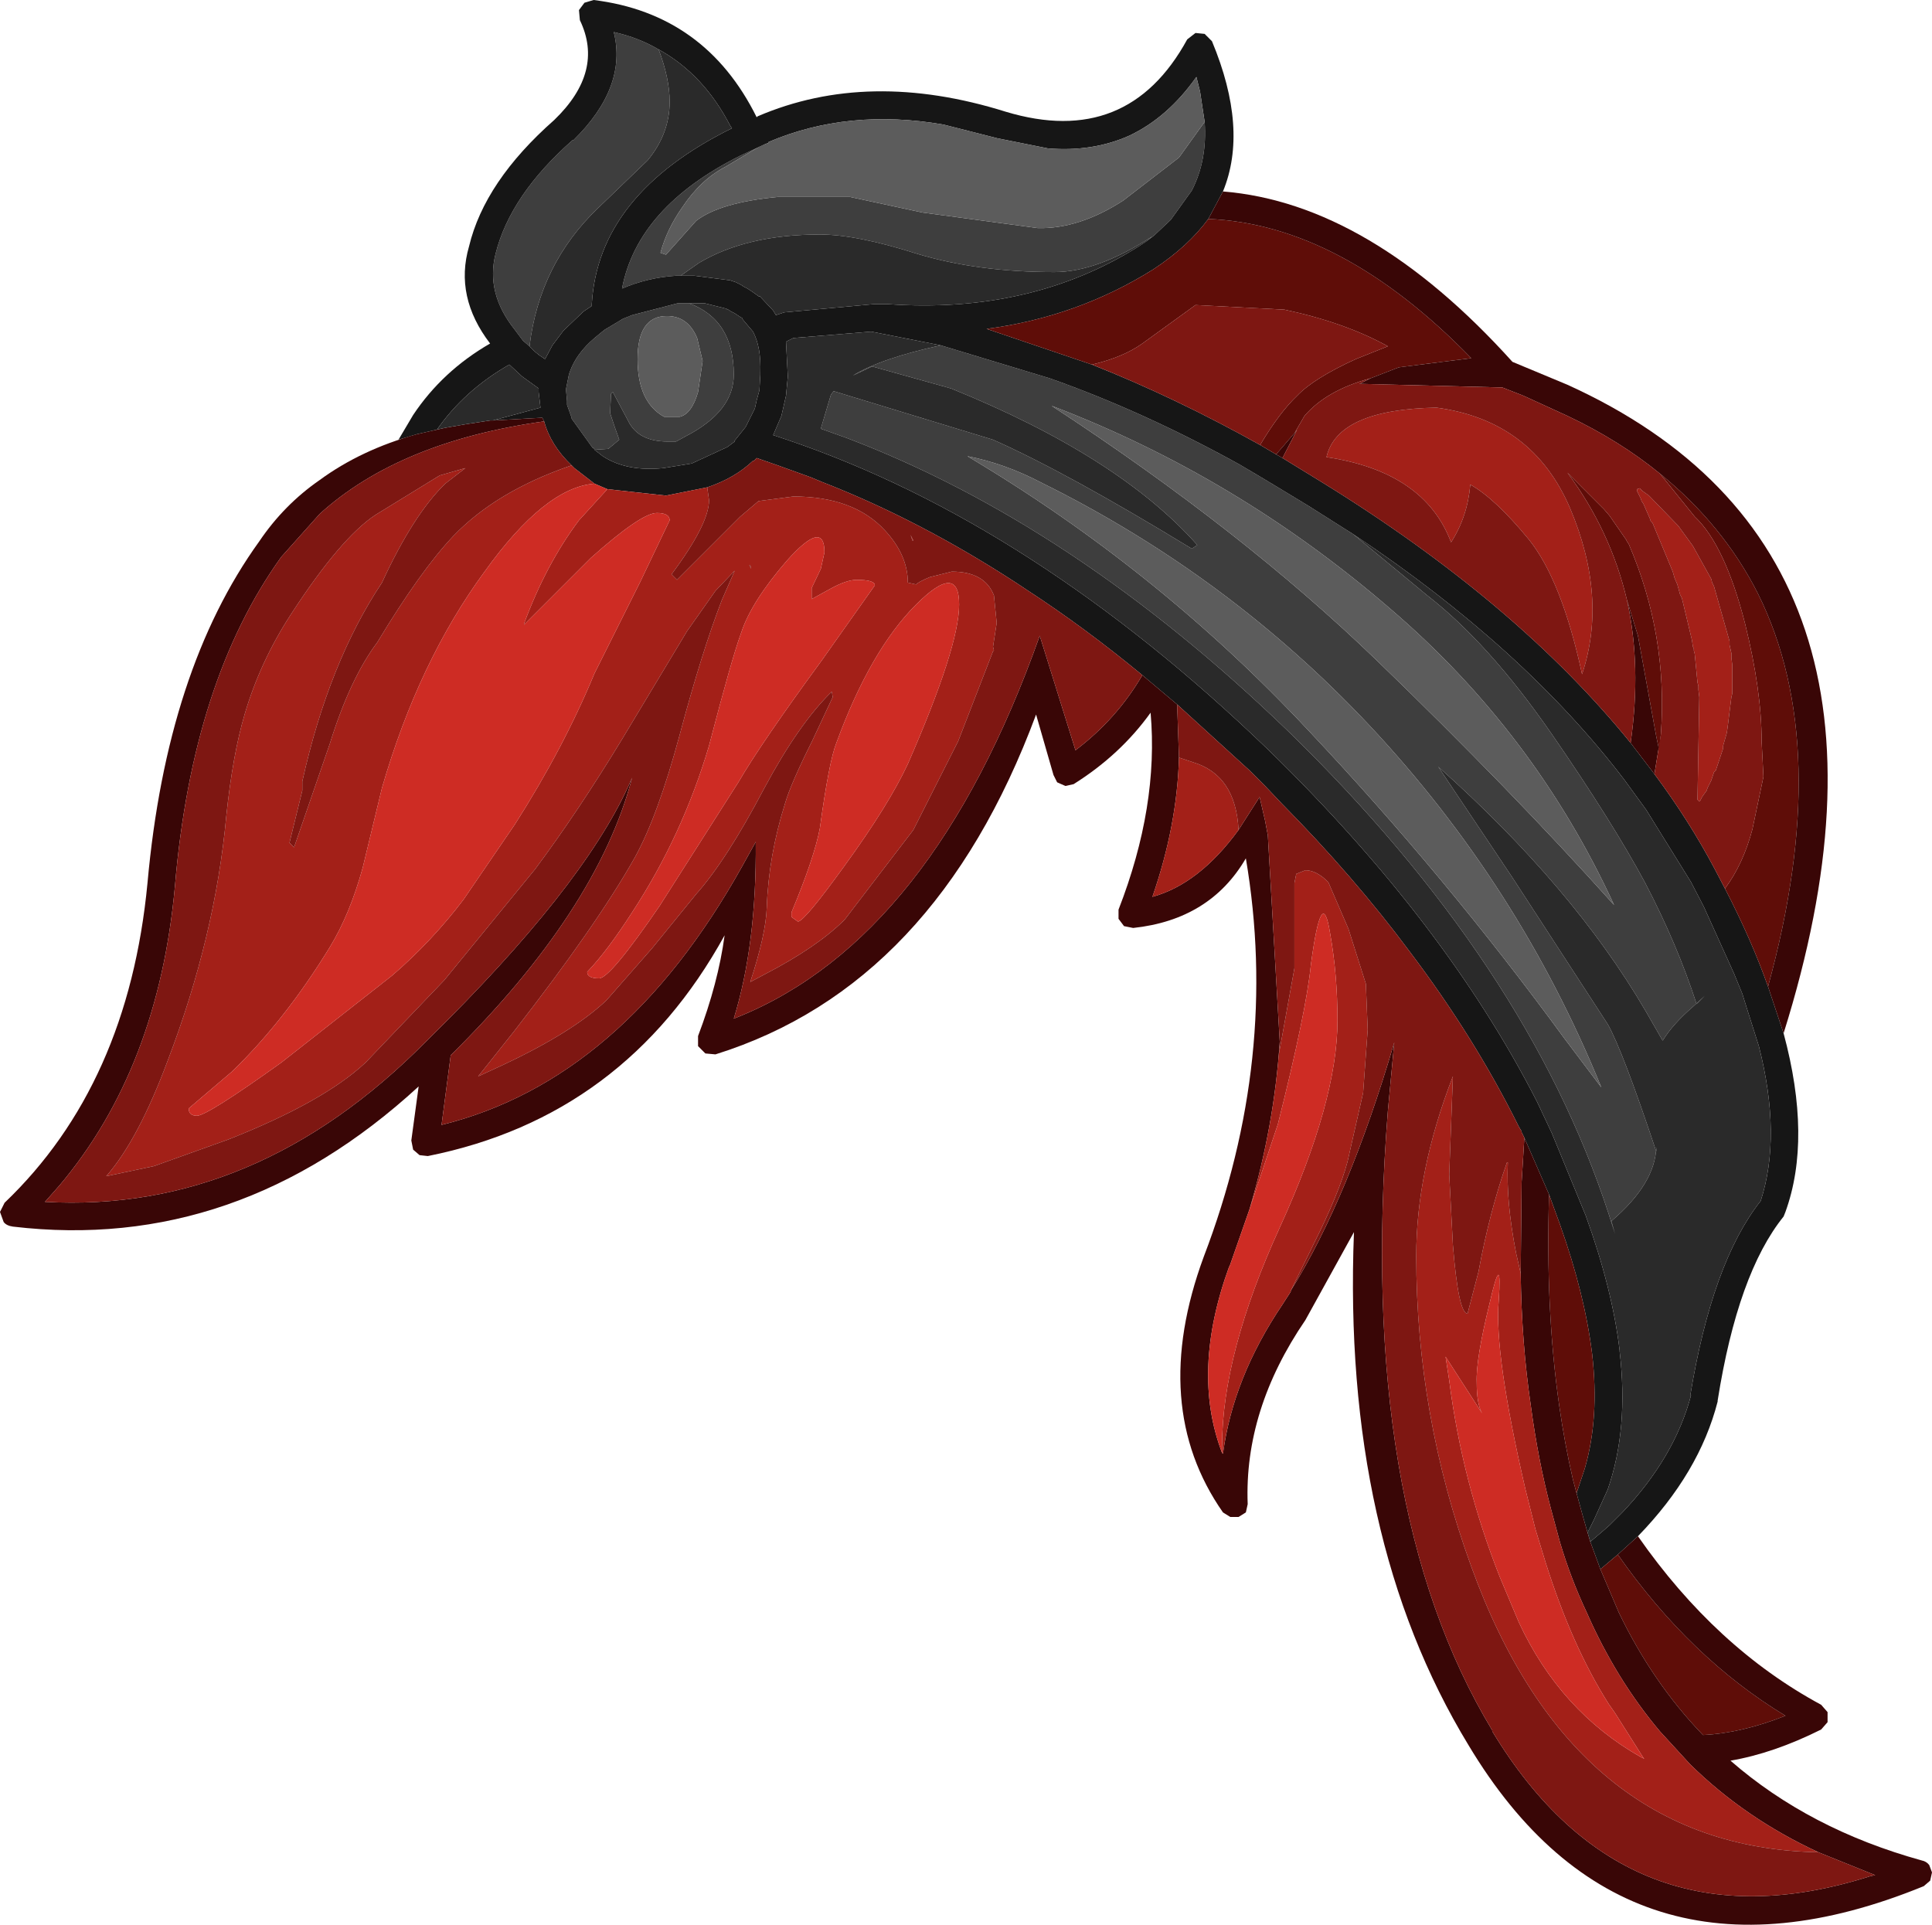 <?xml version="1.0" encoding="UTF-8" standalone="no"?>
<svg xmlns:ffdec="https://www.free-decompiler.com/flash" xmlns:xlink="http://www.w3.org/1999/xlink" ffdec:objectType="shape" height="105.05px" width="105.45px" xmlns="http://www.w3.org/2000/svg">
  <g transform="matrix(1.0, 0.0, 0.0, 1.0, 34.85, 29.75)">
    <path d="M16.5 -10.9 L22.45 -9.1 Q27.55 -7.3 32.8 -4.4 L33.9 -3.75 34.65 -3.3 36.55 -2.15 39.0 -0.6 43.05 2.75 Q46.4 5.35 49.8 10.25 53.15 15.1 54.95 18.45 56.7 21.8 57.75 25.05 L58.2 24.6 57.55 25.2 Q56.45 26.15 55.9 27.05 L54.95 25.4 Q51.0 18.65 43.65 12.1 L47.7 18.15 52.9 26.15 Q53.7 27.55 55.55 33.1 L55.55 32.85 Q55.5 34.85 53.1 36.9 L53.3 37.6 52.95 36.5 Q48.5 22.85 35.45 10.15 23.75 -1.15 11.35 -5.85 L9.95 -6.35 10.5 -8.2 10.65 -8.4 19.35 -5.75 Q23.4 -3.95 30.2 0.2 L30.5 0.0 Q26.2 -4.85 17.05 -8.55 L12.75 -9.75 11.7 -9.25 Q13.25 -10.2 16.5 -10.9 M6.95 -21.9 L6.6 -21.75 4.75 -20.65 Q3.4 -19.95 2.4 -18.45 1.55 -17.25 1.2 -15.95 L1.5 -15.85 3.15 -17.7 Q4.45 -18.7 7.6 -19.0 L11.55 -19.0 15.5 -18.15 21.8 -17.3 Q24.05 -17.25 26.45 -18.8 L29.5 -21.15 30.9 -23.1 Q31.05 -21.0 30.2 -19.35 L29.05 -17.75 28.2 -16.95 28.15 -16.9 27.75 -16.6 28.05 -16.85 Q25.05 -14.9 22.7 -14.9 18.5 -14.9 15.2 -15.9 11.9 -16.95 9.9 -16.95 5.9 -16.95 3.3 -15.4 L2.3 -14.7 3.05 -14.7 2.05 -14.7 Q0.5 -14.6 -0.9 -14.0 -0.05 -18.45 5.55 -21.25 L6.95 -21.9 M1.1 -27.05 Q1.7 -25.45 1.7 -24.2 1.7 -22.45 0.5 -21.0 L-2.2 -18.4 Q-5.4 -15.35 -5.95 -10.85 L-6.3 -11.15 -6.75 -11.75 Q-8.35 -13.75 -7.8 -15.9 -7.0 -19.1 -3.6 -22.1 L-3.55 -22.1 Q-0.6 -25.0 -1.35 -28.0 0.0 -27.7 1.1 -27.05 M-2.4 -5.2 L-2.45 -5.3 -2.5 -5.3 -3.65 -6.9 -3.65 -6.95 -3.9 -7.65 -3.9 -7.85 -3.95 -8.4 -3.95 -8.55 -3.8 -9.3 -3.75 -9.45 Q-3.4 -10.45 -2.4 -11.3 L-2.1 -11.55 -1.85 -11.75 -0.85 -12.35 -0.35 -12.55 2.15 -13.2 2.4 -13.2 3.6 -13.2 2.75 -13.2 Q5.2 -12.3 5.2 -9.3 5.2 -7.3 2.6 -5.95 L2.05 -5.65 1.6 -5.65 Q0.0 -5.65 -0.55 -6.75 L-1.4 -8.35 -1.5 -8.25 -1.55 -7.2 -1.3 -6.45 -1.05 -5.75 -1.65 -5.25 -2.4 -5.2 M1.55 -12.5 Q-0.05 -12.5 -0.05 -10.15 -0.05 -7.8 1.4 -7.0 L2.25 -7.0 Q2.9 -7.15 3.25 -8.35 L3.5 -10.05 3.2 -11.3 Q2.7 -12.5 1.55 -12.5 M17.95 -4.85 Q28.3 1.3 36.5 10.05 44.05 18.05 50.55 26.95 L52.55 29.6 Q48.05 18.55 39.9 9.85 32.2 1.65 22.0 -3.4 20.0 -4.45 17.95 -4.85 M53.25 19.65 Q48.9 10.2 41.0 3.45 32.65 -3.75 22.55 -7.6 32.95 -0.8 40.3 6.3 47.6 13.35 53.25 19.65" fill="#3e3e3e" fill-rule="evenodd" stroke="none"/>
    <path d="M-12.1 -6.05 L-13.1 -5.75 -12.3 -7.1 Q-10.7 -9.5 -8.1 -11.0 -10.05 -13.55 -9.25 -16.3 -8.4 -19.85 -4.6 -23.2 -1.85 -25.85 -3.2 -28.65 L-3.25 -29.2 -2.95 -29.6 -2.45 -29.75 Q3.65 -29.0 6.45 -23.35 L6.5 -23.4 Q12.55 -26.0 20.05 -23.65 26.7 -21.65 29.95 -27.6 L30.4 -27.95 30.9 -27.9 31.3 -27.5 Q33.3 -22.7 31.9 -19.3 L31.1 -17.8 Q30.0 -16.3 28.1 -15.05 23.95 -12.45 19.0 -11.8 L24.75 -9.85 Q29.3 -8.05 33.95 -5.45 L34.8 -4.95 35.15 -4.75 37.35 -3.4 Q47.95 3.15 54.15 10.8 L55.45 12.5 Q57.35 15.05 58.75 17.7 L59.3 18.75 Q60.75 21.55 61.65 24.1 L62.5 26.65 Q64.05 32.4 62.6 36.4 L62.5 36.65 Q60.0 39.75 58.9 46.7 L58.9 46.75 Q57.9 50.65 54.55 54.1 L53.45 55.1 52.5 55.9 51.95 54.4 52.6 53.85 53.0 53.5 53.7 52.8 Q56.55 49.8 57.45 46.4 L57.4 46.45 Q58.6 39.15 61.25 35.8 62.4 32.25 61.15 27.35 L60.5 25.3 60.25 24.5 59.8 23.4 58.15 19.75 57.45 18.4 55.0 14.45 53.8 12.8 Q48.3 5.6 39.0 -0.6 L36.55 -2.15 34.65 -3.3 33.9 -3.75 32.8 -4.4 Q27.55 -7.3 22.45 -9.1 L16.5 -10.9 12.7 -11.65 8.45 -11.3 8.05 -11.1 8.15 -9.2 8.05 -8.15 7.8 -7.05 7.65 -6.7 7.35 -6.0 8.1 -5.75 Q21.55 -1.2 34.4 11.2 44.05 20.6 49.05 30.4 L49.85 32.1 51.7 36.6 Q53.15 40.6 53.55 43.95 L53.55 44.0 Q54.05 48.25 52.9 51.55 L52.15 53.2 51.8 53.9 51.5 52.85 51.2 51.75 51.65 50.4 Q52.45 47.65 52.05 44.15 51.65 40.9 50.3 37.1 L49.7 35.45 48.35 32.35 48.2 32.05 48.2 32.0 48.05 31.75 Q45.65 26.9 42.1 22.2 39.05 18.1 35.1 14.1 L34.2 13.15 33.7 12.65 33.35 12.3 29.4 8.7 27.5 7.1 Q24.35 4.5 21.2 2.45 L20.9 2.25 20.75 2.15 Q15.4 -1.35 10.0 -3.45 L9.4 -3.7 7.6 -4.35 6.45 -4.75 6.3 -4.6 6.25 -4.6 Q5.25 -3.65 3.75 -3.15 L1.5 -2.7 -1.7 -3.05 -2.4 -3.35 -3.5 -4.2 -3.65 -4.35 Q-4.8 -5.45 -5.15 -6.75 L-5.25 -6.95 -7.95 -6.8 -5.35 -7.5 -5.45 -8.35 -5.45 -8.4 -5.45 -8.55 -6.35 -9.2 -7.05 -9.85 Q-9.5 -8.45 -11.0 -6.3 L-12.1 -6.05 M30.9 -23.1 L30.65 -24.75 30.45 -25.55 Q28.9 -23.35 26.8 -22.35 24.8 -21.45 22.35 -21.65 L19.6 -22.2 16.65 -22.95 Q11.45 -23.85 7.1 -22.0 L7.1 -21.95 6.95 -21.9 5.55 -21.25 Q-0.05 -18.45 -0.9 -14.0 0.5 -14.6 2.05 -14.7 L3.05 -14.7 5.0 -14.45 5.3 -14.35 5.4 -14.3 5.6 -14.2 5.75 -14.1 5.95 -14.0 6.25 -13.8 6.6 -13.55 6.6 -13.6 7.35 -12.8 7.5 -12.55 7.95 -12.7 12.85 -13.15 13.6 -13.15 Q21.4 -12.6 27.3 -16.3 L27.75 -16.6 28.15 -16.9 28.2 -16.95 29.05 -17.75 30.2 -19.35 Q31.05 -21.0 30.9 -23.1 M1.1 -27.05 Q0.0 -27.7 -1.35 -28.0 -0.6 -25.0 -3.55 -22.1 L-3.6 -22.1 Q-7.0 -19.1 -7.8 -15.9 -8.35 -13.75 -6.75 -11.75 L-6.3 -11.15 -5.95 -10.85 -5.65 -10.55 -5.4 -10.35 -5.1 -10.15 -4.7 -10.9 -4.1 -11.7 -3.0 -12.75 -2.55 -13.05 -2.55 -13.15 Q-2.2 -19.15 5.1 -22.75 L5.0 -22.9 Q3.55 -25.7 1.1 -27.05 M3.6 -13.2 L2.4 -13.2 2.15 -13.2 -0.35 -12.55 -0.85 -12.35 -1.85 -11.75 -2.1 -11.55 -2.4 -11.3 Q-3.4 -10.45 -3.75 -9.45 L-3.8 -9.3 -3.95 -8.55 -3.95 -8.4 -3.9 -7.85 -3.9 -7.65 -3.65 -6.95 -3.65 -6.9 -2.5 -5.3 -2.45 -5.3 -2.4 -5.2 -1.95 -4.85 Q-0.65 -4.0 1.35 -4.2 L2.9 -4.45 4.85 -5.35 5.25 -5.65 5.25 -5.7 5.85 -6.45 6.15 -7.05 6.35 -7.45 6.45 -7.9 6.6 -8.45 6.65 -9.3 6.65 -9.4 Q6.7 -10.8 6.25 -11.65 L5.7 -12.3 5.65 -12.4 5.55 -12.45 5.25 -12.65 5.05 -12.75 4.9 -12.85 4.85 -12.85 4.8 -12.9 3.6 -13.2" fill="#161616" fill-rule="evenodd" stroke="none"/>
    <path d="M49.7 35.45 L50.3 37.1 Q51.65 40.9 52.05 44.15 52.45 47.65 51.65 50.4 L51.2 51.75 51.0 51.0 Q50.55 49.05 50.25 46.95 49.5 41.7 49.7 35.45 M52.5 55.9 L53.45 55.1 Q57.4 60.75 62.6 63.9 60.2 64.85 58.1 64.95 55.35 62.1 53.5 58.25 L52.5 55.9 M61.65 24.1 Q60.75 21.55 59.3 18.75 60.3 17.4 60.8 15.5 L61.4 12.65 61.3 10.7 Q61.3 7.95 60.4 4.3 59.3 0.0 57.65 -1.55 L55.75 -3.9 Q59.2 -1.1 61.1 2.65 65.25 11.0 61.65 24.1 M34.8 -4.95 L33.95 -5.45 33.95 -5.5 Q35.0 -7.25 35.95 -8.15 36.85 -9.1 39.15 -10.15 L40.9 -10.85 Q38.55 -12.15 35.25 -12.85 L30.4 -13.1 27.5 -11.0 Q26.45 -10.25 24.75 -9.85 L19.0 -11.8 Q23.95 -12.45 28.1 -15.05 30.0 -16.3 31.1 -17.8 38.35 -17.5 45.45 -10.2 L41.5 -9.7 39.95 -9.1 Q37.55 -8.45 36.35 -7.05 L35.8 -6.1 35.75 -6.05 35.15 -5.35 34.8 -4.95 M53.95 3.0 Q53.05 -0.8 50.7 -3.95 L52.7 -1.95 53.0 -1.6 53.9 -0.3 53.95 -0.2 54.05 -0.05 Q56.2 4.95 55.8 10.35 L55.7 11.15 55.55 10.45 54.55 4.95 53.95 3.0" fill="#5f0d08" fill-rule="evenodd" stroke="none"/>
    <path d="M-12.1 -6.05 L-11.0 -6.3 -10.55 -6.4 -9.4 -6.6 -8.1 -6.8 -7.95 -6.8 -5.25 -6.95 -5.15 -6.75 Q-13.05 -5.65 -17.4 -1.7 L-19.5 0.65 Q-24.35 7.4 -25.3 18.6 -26.2 28.55 -31.6 34.95 L-32.35 35.8 -32.4 35.85 Q-20.9 36.5 -11.6 27.1 L-11.45 26.95 Q-3.1 18.75 -0.55 13.15 L-0.35 12.7 Q-2.25 19.95 -10.25 27.85 L-10.75 31.65 Q-0.85 29.2 5.65 17.55 L6.4 16.2 Q6.45 21.8 5.2 25.85 L5.45 25.75 Q16.05 21.45 21.9 4.95 L23.85 11.2 Q26.1 9.5 27.5 7.1 L29.4 8.7 29.5 11.6 Q29.4 15.3 28.05 19.2 30.6 18.5 32.75 15.55 L33.9 13.75 34.2 15.05 34.35 15.85 35.0 27.1 Q34.7 31.7 33.35 36.25 L32.25 39.4 32.25 39.35 Q30.15 45.1 31.85 49.55 L31.9 49.6 Q32.45 45.45 35.15 41.45 L35.6 40.75 35.6 40.7 Q38.75 35.65 41.25 27.15 L40.9 30.9 Q39.2 52.45 46.6 64.7 L46.6 64.75 Q53.95 76.9 67.25 72.65 L67.5 72.6 64.4 71.35 Q60.4 69.5 57.4 66.55 L55.75 64.75 Q53.35 61.9 51.75 58.25 50.9 56.45 50.3 54.45 L49.8 52.6 Q49.1 49.95 48.7 46.95 48.2 43.55 48.15 39.75 L48.2 34.8 48.35 32.35 49.7 35.45 Q49.5 41.7 50.25 46.95 50.55 49.05 51.0 51.0 L51.2 51.75 51.5 52.85 51.8 53.9 51.95 54.4 52.5 55.9 53.5 58.25 Q55.35 62.1 58.1 64.95 60.2 64.85 62.6 63.9 57.4 60.75 53.45 55.1 L54.55 54.1 Q58.8 60.2 64.55 63.3 L64.9 63.7 64.9 64.25 64.55 64.65 Q61.95 65.95 59.6 66.35 63.9 70.1 70.05 71.8 70.3 71.85 70.45 72.05 L70.6 72.45 70.5 72.9 70.15 73.2 Q53.9 79.85 45.3 65.5 38.4 54.15 39.05 37.5 L36.4 42.3 Q33.05 47.2 33.25 52.35 L33.15 52.8 32.75 53.05 32.3 53.05 31.9 52.8 Q27.85 47.0 30.85 38.85 35.0 28.0 33.15 17.1 31.2 20.45 27.0 20.9 L26.5 20.8 26.2 20.4 26.2 19.9 Q28.4 14.25 27.95 9.15 26.3 11.45 23.75 13.05 L23.3 13.15 22.85 12.95 22.65 12.55 21.7 9.25 Q16.2 24.05 4.2 27.8 L3.65 27.75 3.25 27.35 3.25 26.8 Q4.35 23.9 4.7 21.3 -0.75 31.2 -11.5 33.35 L-11.95 33.3 -12.3 33.0 -12.4 32.5 -12.0 29.55 Q-21.9 38.65 -34.15 37.2 -34.5 37.15 -34.65 36.95 L-34.85 36.4 -34.6 35.9 Q-27.85 29.45 -26.8 18.45 -25.75 6.8 -20.7 -0.2 -19.35 -2.2 -17.4 -3.55 -15.15 -5.2 -12.1 -6.05 M62.5 26.65 L61.65 24.1 Q65.25 11.0 61.1 2.65 59.2 -1.1 55.75 -3.9 53.55 -5.7 50.7 -7.05 L48.3 -8.15 47.15 -8.6 39.35 -8.8 39.95 -9.1 41.5 -9.7 45.45 -10.2 Q38.35 -17.5 31.1 -17.8 L31.9 -19.3 Q39.9 -18.65 47.7 -10.0 L48.3 -9.75 50.7 -8.75 Q70.75 0.35 62.5 26.65 M55.45 12.5 L54.15 10.8 Q54.75 6.6 53.95 3.0 L54.55 4.95 55.55 10.45 55.7 11.15 55.8 10.35 55.45 12.5 M35.15 -4.75 L34.8 -4.95 35.15 -5.35 35.75 -6.05 35.8 -6.1 35.95 -6.3 35.15 -4.75" fill="#390606" fill-rule="evenodd" stroke="none"/>
    <path d="M-3.65 -4.35 L-3.5 -4.2 -2.4 -3.35 Q-5.1 -3.15 -8.4 1.45 -12.0 6.35 -14.0 13.25 L-15.05 17.6 Q-15.75 20.15 -16.85 21.95 -19.3 25.95 -22.2 28.75 L-24.55 30.75 Q-24.55 31.15 -24.1 31.15 -23.55 31.15 -19.5 28.25 L-13.45 23.5 Q-11.3 21.65 -9.55 19.35 L-6.75 15.25 Q-4.1 11.1 -2.4 7.0 L0.1 2.0 1.7 -1.35 Q1.7 -1.75 1.0 -1.75 0.15 -1.75 -2.6 0.7 L-6.25 4.35 -6.25 4.3 Q-5.05 1.05 -3.25 -1.35 L-1.7 -3.05 1.5 -2.7 3.75 -3.15 3.85 -2.45 Q3.85 -1.15 1.8 1.6 L2.1 1.9 5.55 -1.55 6.55 -2.4 8.45 -2.65 Q11.75 -2.65 13.45 -0.8 14.7 0.55 14.7 2.05 L15.15 2.15 Q15.3 2.0 15.9 1.75 L17.1 1.45 Q18.9 1.45 19.4 2.75 L19.55 4.25 19.35 5.55 19.4 5.75 19.35 5.8 17.45 10.7 15.0 15.55 11.25 20.45 Q9.75 21.95 6.85 23.45 L6.1 23.85 Q6.95 21.25 7.0 19.8 7.1 16.95 8.0 14.1 8.3 13.05 9.5 10.65 L10.6 8.3 10.55 8.0 Q8.75 9.75 6.85 13.3 4.8 17.2 3.15 19.05 L0.75 22.0 -1.75 24.85 Q-3.6 26.6 -7.45 28.4 L-8.75 29.0 -6.8 26.55 Q-2.25 20.7 -0.2 17.05 1.05 14.8 2.25 10.35 3.45 5.85 4.55 3.0 L5.25 1.4 4.2 2.5 2.65 4.7 -0.9 10.6 Q-3.3 14.55 -5.65 17.7 L-10.6 23.75 -14.9 28.25 Q-17.2 30.4 -22.4 32.45 L-26.45 33.9 -29.05 34.45 Q-27.3 32.45 -25.7 28.15 -23.1 21.35 -22.5 14.8 -22.15 11.45 -21.5 9.25 -20.65 6.35 -18.95 3.75 -16.25 -0.4 -14.35 -1.65 L-10.85 -3.8 -9.45 -4.2 -10.55 -3.35 Q-12.3 -1.65 -14.0 2.05 -16.9 6.4 -18.35 12.9 L-18.35 13.4 -19.05 16.25 -18.8 16.5 -16.85 10.85 Q-15.75 7.3 -14.25 5.3 -11.9 1.4 -10.1 -0.5 -7.75 -2.95 -3.65 -4.35 M14.85 -0.55 L15.0 -0.25 14.95 -0.25 14.85 -0.55 M43.55 -7.5 Q48.8 -6.8 50.85 -2.0 52.9 2.85 51.5 7.05 50.4 1.95 48.6 -0.3 46.75 -2.55 45.4 -3.3 45.25 -1.55 44.35 -0.15 42.9 -4.0 37.55 -4.8 38.15 -7.4 43.55 -7.5 M54.5 -2.95 L54.5 -3.05 54.65 -3.1 54.8 -2.95 55.15 -2.7 56.75 -1.05 57.55 0.05 58.55 1.85 58.6 2.05 58.7 2.25 59.55 5.25 59.55 5.45 59.65 5.9 59.65 6.15 59.7 6.55 59.7 8.1 59.65 8.3 59.45 9.9 59.4 10.25 59.2 10.95 59.2 11.1 58.8 12.3 58.7 12.4 58.55 12.85 58.35 13.25 58.3 13.4 58.05 13.75 57.95 13.95 57.9 14.0 57.8 13.9 57.9 8.3 57.85 7.9 57.85 7.7 57.8 7.5 57.65 5.95 57.6 5.75 57.6 5.65 57.55 5.55 57.5 5.2 56.95 2.9 56.85 2.7 56.7 2.15 56.55 1.8 56.45 1.45 55.35 -1.2 55.25 -1.3 55.2 -1.45 54.85 -2.25 54.75 -2.4 54.7 -2.55 54.5 -2.95 M35.6 40.75 L35.15 41.45 Q32.45 45.45 31.9 49.6 L31.85 49.55 31.85 49.2 Q31.85 44.15 35.0 37.25 38.15 30.35 38.15 25.95 38.15 23.45 37.75 21.2 37.3 18.4 36.7 22.9 36.45 25.45 34.9 31.6 L33.35 36.25 Q34.7 31.7 35.0 27.1 L34.95 27.8 35.8 23.1 35.8 18.45 35.9 17.95 36.4 17.75 Q37.0 17.75 37.65 18.4 L38.75 20.95 39.7 23.95 39.8 26.45 39.55 29.9 38.7 33.65 Q38.25 35.35 36.85 38.15 L35.6 40.7 35.6 40.75 M32.75 15.55 Q30.6 18.5 28.05 19.2 29.4 15.3 29.5 11.6 L30.25 11.85 Q32.6 12.55 32.75 15.55 M48.15 39.75 Q48.2 43.55 48.7 46.95 49.1 49.95 49.8 52.6 L50.3 54.45 Q50.9 56.45 51.75 58.25 53.35 61.9 55.75 64.75 L57.4 66.55 Q60.4 69.5 64.4 71.35 51.0 71.1 45.45 55.75 42.45 47.5 42.45 38.8 42.45 34.15 44.45 29.0 L44.25 34.35 44.45 38.2 Q44.75 41.95 45.25 41.95 L45.85 39.65 Q46.45 36.4 47.4 33.7 L47.45 33.7 Q47.35 35.85 47.9 38.65 L48.15 39.75 M46.95 41.25 Q47.15 38.35 46.45 41.4 45.7 44.45 45.75 45.7 45.75 46.9 46.05 47.4 L44.05 44.3 44.25 45.6 Q44.95 51.1 47.0 56.3 L48.05 58.8 Q50.3 63.65 54.7 66.15 L54.9 66.25 54.85 66.2 53.3 63.75 52.95 63.25 Q50.95 60.1 49.5 55.5 L48.95 53.7 48.4 51.5 Q46.7 44.15 46.95 41.25 M17.5 3.25 Q17.5 0.9 15.15 3.25 12.65 5.75 10.8 10.8 10.4 11.8 9.9 15.45 9.6 17.05 8.35 20.05 L8.35 20.3 8.7 20.55 Q9.05 20.55 11.25 17.5 13.65 14.2 14.7 11.95 17.5 5.55 17.5 3.25 M10.15 0.4 Q10.15 -1.45 8.1 0.85 6.15 3.1 5.6 4.8 5.1 6.15 3.85 10.95 2.4 15.85 -0.35 20.05 -1.7 22.15 -2.8 23.3 -2.8 23.65 -2.15 23.65 -1.55 23.65 1.15 19.7 L5.45 12.95 Q6.7 10.8 10.0 6.3 L12.9 2.2 Q12.9 1.9 11.9 1.9 11.35 1.9 10.45 2.4 L9.45 2.95 9.45 2.35 9.95 1.3 10.15 0.4 M6.1 1.1 L6.05 1.1 6.15 1.3 6.1 1.1" fill="#a32018" fill-rule="evenodd" stroke="none"/>
    <path d="M-5.15 -6.75 Q-4.8 -5.45 -3.65 -4.35 -7.75 -2.95 -10.1 -0.5 -11.9 1.4 -14.25 5.3 -15.75 7.3 -16.85 10.85 L-18.8 16.5 -19.05 16.25 -18.35 13.4 -18.35 12.9 Q-16.9 6.4 -14.0 2.05 -12.3 -1.65 -10.55 -3.35 L-9.45 -4.2 -10.85 -3.8 -14.35 -1.65 Q-16.25 -0.4 -18.95 3.75 -20.65 6.35 -21.5 9.25 -22.15 11.45 -22.5 14.8 -23.1 21.35 -25.7 28.15 -27.3 32.45 -29.05 34.45 L-26.45 33.9 -22.4 32.45 Q-17.2 30.4 -14.9 28.25 L-10.6 23.75 -5.65 17.7 Q-3.3 14.55 -0.9 10.6 L2.65 4.7 4.2 2.5 5.25 1.4 4.55 3.0 Q3.45 5.85 2.25 10.35 1.05 14.8 -0.2 17.05 -2.25 20.7 -6.8 26.55 L-8.75 29.0 -7.45 28.4 Q-3.6 26.6 -1.75 24.85 L0.75 22.0 3.15 19.05 Q4.8 17.2 6.85 13.3 8.75 9.75 10.55 8.0 L10.6 8.3 9.5 10.65 Q8.3 13.05 8.0 14.1 7.1 16.95 7.0 19.8 6.95 21.25 6.1 23.85 L6.85 23.45 Q9.75 21.95 11.25 20.45 L15.0 15.55 17.45 10.7 19.35 5.8 19.4 5.75 19.35 5.55 19.55 4.25 19.4 2.75 Q18.9 1.45 17.1 1.45 L15.9 1.75 Q15.3 2.0 15.15 2.15 L14.7 2.05 Q14.7 0.55 13.45 -0.8 11.75 -2.65 8.45 -2.65 L6.55 -2.4 5.55 -1.55 2.1 1.9 1.8 1.6 Q3.85 -1.15 3.85 -2.45 L3.75 -3.15 Q5.25 -3.65 6.25 -4.6 L6.3 -4.6 6.45 -4.75 7.6 -4.35 9.4 -3.7 10.0 -3.45 Q15.4 -1.35 20.75 2.15 L20.9 2.25 21.2 2.45 Q24.35 4.5 27.5 7.1 26.1 9.5 23.85 11.2 L21.9 4.95 Q16.05 21.45 5.45 25.75 L5.2 25.85 Q6.45 21.8 6.4 16.2 L5.65 17.55 Q-0.85 29.2 -10.75 31.65 L-10.25 27.85 Q-2.25 19.95 -0.35 12.7 L-0.55 13.15 Q-3.1 18.75 -11.45 26.95 L-11.6 27.1 Q-20.9 36.5 -32.4 35.85 L-32.35 35.8 -31.6 34.95 Q-26.2 28.55 -25.3 18.6 -24.35 7.4 -19.5 0.65 L-17.4 -1.7 Q-13.05 -5.65 -5.15 -6.75 M29.4 8.7 L33.35 12.3 33.7 12.65 34.2 13.15 35.1 14.1 Q39.05 18.1 42.1 22.2 45.65 26.9 48.05 31.75 L48.2 32.0 48.2 32.05 48.35 32.35 48.2 34.8 48.15 39.75 47.9 38.65 Q47.35 35.85 47.45 33.7 L47.4 33.7 Q46.45 36.4 45.85 39.65 L45.25 41.95 Q44.75 41.95 44.45 38.2 L44.25 34.35 44.45 29.0 Q42.45 34.15 42.45 38.8 42.45 47.5 45.45 55.75 51.0 71.1 64.4 71.35 L67.5 72.6 67.25 72.65 Q53.95 76.9 46.6 64.75 L46.6 64.7 Q39.2 52.45 40.9 30.9 L41.25 27.15 Q38.75 35.65 35.6 40.7 L35.6 40.75 35.6 40.7 36.85 38.15 Q38.25 35.35 38.7 33.65 L39.55 29.9 39.8 26.45 39.7 23.95 38.75 20.95 37.65 18.4 Q37.0 17.75 36.4 17.75 L35.9 17.95 35.8 18.45 35.8 23.1 34.95 27.8 35.0 27.1 34.35 15.85 34.2 15.05 33.9 13.75 32.75 15.55 Q32.6 12.55 30.25 11.85 L29.5 11.6 29.4 8.7 M59.3 18.75 L58.75 17.7 Q57.35 15.05 55.45 12.5 L55.8 10.35 Q56.2 4.95 54.05 -0.05 L53.95 -0.2 53.9 -0.3 53.0 -1.6 52.7 -1.95 50.7 -3.95 Q53.05 -0.8 53.95 3.0 54.75 6.6 54.15 10.8 47.95 3.15 37.35 -3.4 L35.15 -4.75 35.95 -6.3 35.8 -6.1 36.35 -7.05 Q37.55 -8.45 39.95 -9.1 L39.35 -8.8 47.15 -8.6 48.3 -8.15 50.7 -7.05 Q53.55 -5.7 55.75 -3.9 L57.65 -1.55 Q59.3 0.0 60.4 4.3 61.3 7.95 61.3 10.7 L61.4 12.65 60.8 15.5 Q60.3 17.4 59.3 18.75 M33.95 -5.45 Q29.3 -8.05 24.75 -9.85 26.45 -10.25 27.5 -11.0 L30.4 -13.1 35.25 -12.85 Q38.55 -12.15 40.9 -10.85 L39.15 -10.15 Q36.85 -9.1 35.95 -8.15 35.0 -7.25 33.95 -5.5 L33.95 -5.45 M14.85 -0.55 L14.95 -0.25 15.0 -0.25 14.85 -0.55 M43.55 -7.5 Q38.15 -7.4 37.55 -4.8 42.9 -4.0 44.35 -0.15 45.25 -1.55 45.4 -3.3 46.75 -2.55 48.6 -0.3 50.4 1.95 51.5 7.05 52.9 2.85 50.85 -2.0 48.8 -6.8 43.55 -7.5 M54.5 -2.95 L54.7 -2.55 54.75 -2.4 54.85 -2.25 55.2 -1.45 55.25 -1.3 55.35 -1.2 56.45 1.45 56.55 1.8 56.7 2.15 56.85 2.7 56.95 2.9 57.5 5.2 57.55 5.55 57.6 5.65 57.6 5.75 57.65 5.95 57.8 7.5 57.85 7.7 57.85 7.9 57.9 8.3 57.8 13.9 57.9 14.0 57.95 13.95 58.05 13.75 58.3 13.4 58.35 13.25 58.55 12.85 58.7 12.4 58.8 12.3 59.2 11.1 59.2 10.95 59.4 10.25 59.45 9.9 59.65 8.3 59.7 8.1 59.7 6.55 59.65 6.15 59.65 5.9 59.55 5.45 59.55 5.25 58.7 2.25 58.6 2.05 58.55 1.85 57.55 0.05 56.75 -1.05 55.15 -2.7 54.8 -2.95 54.65 -3.1 54.5 -3.05 54.5 -2.95 M6.1 1.1 L6.15 1.3 6.05 1.1 6.1 1.1" fill="#7e1712" fill-rule="evenodd" stroke="none"/>
    <path d="M-11.0 -6.3 Q-9.5 -8.45 -7.05 -9.85 L-6.35 -9.2 -5.45 -8.55 -5.45 -8.4 -5.45 -8.35 -5.35 -7.5 -7.95 -6.8 -8.1 -6.8 -9.4 -6.6 -10.55 -6.4 -11.0 -6.3 M51.8 53.9 L52.15 53.2 52.9 51.55 Q54.05 48.25 53.55 44.0 L53.55 43.95 Q53.15 40.6 51.7 36.6 L49.85 32.1 49.05 30.4 Q44.05 20.6 34.4 11.2 21.55 -1.2 8.1 -5.75 L7.35 -6.0 7.65 -6.7 7.8 -7.05 8.05 -8.15 8.15 -9.2 8.05 -11.1 8.45 -11.3 12.7 -11.65 16.5 -10.9 Q13.25 -10.2 11.7 -9.25 L12.75 -9.75 17.05 -8.55 Q26.2 -4.85 30.5 0.0 L30.2 0.2 Q23.4 -3.95 19.35 -5.75 L10.65 -8.4 10.5 -8.2 9.95 -6.35 11.35 -5.85 Q23.75 -1.15 35.45 10.15 48.5 22.85 52.95 36.5 L53.3 37.6 53.1 36.9 Q55.5 34.85 55.55 32.85 L55.55 33.1 Q53.7 27.55 52.9 26.15 L47.7 18.15 43.65 12.1 Q51.0 18.65 54.95 25.4 L55.9 27.05 Q56.45 26.15 57.55 25.2 L58.2 24.6 57.75 25.05 Q56.7 21.8 54.95 18.45 53.15 15.1 49.8 10.25 46.4 5.35 43.05 2.75 L39.0 -0.6 Q48.3 5.6 53.8 12.8 L55.0 14.45 57.45 18.4 58.15 19.75 59.8 23.4 60.25 24.5 60.5 25.3 61.15 27.35 Q62.4 32.25 61.25 35.8 58.6 39.15 57.4 46.45 L57.45 46.4 Q56.55 49.8 53.7 52.8 L53.0 53.5 52.6 53.85 51.95 54.4 51.8 53.9 M3.05 -14.7 L2.3 -14.7 3.3 -15.4 Q5.9 -16.95 9.9 -16.95 11.9 -16.95 15.2 -15.9 18.5 -14.9 22.7 -14.9 25.05 -14.9 28.05 -16.85 L27.75 -16.6 27.3 -16.3 Q21.4 -12.6 13.6 -13.15 L12.85 -13.15 7.95 -12.7 7.5 -12.55 7.35 -12.8 6.6 -13.6 6.6 -13.55 6.25 -13.8 5.95 -14.0 5.75 -14.1 5.6 -14.2 5.4 -14.3 5.3 -14.35 5.0 -14.45 3.05 -14.7 M-5.95 -10.85 Q-5.4 -15.35 -2.2 -18.4 L0.5 -21.0 Q1.7 -22.45 1.7 -24.2 1.7 -25.45 1.1 -27.05 3.55 -25.7 5.0 -22.9 L5.1 -22.75 Q-2.2 -19.15 -2.55 -13.15 L-2.55 -13.05 -3.0 -12.75 -4.1 -11.7 -4.7 -10.9 -5.1 -10.15 -5.4 -10.35 -5.65 -10.55 -5.95 -10.85 M3.6 -13.2 L4.8 -12.9 4.85 -12.85 4.9 -12.85 5.05 -12.75 5.25 -12.65 5.55 -12.45 5.65 -12.4 5.7 -12.3 6.25 -11.65 Q6.7 -10.8 6.65 -9.4 L6.65 -9.3 6.6 -8.45 6.45 -7.9 6.35 -7.45 6.15 -7.05 5.85 -6.45 5.25 -5.7 5.25 -5.65 4.85 -5.35 2.9 -4.45 1.35 -4.2 Q-0.65 -4.0 -1.95 -4.85 L-2.4 -5.2 -1.65 -5.25 -1.05 -5.75 -1.3 -6.45 -1.55 -7.2 -1.5 -8.25 -1.4 -8.35 -0.55 -6.75 Q0.0 -5.65 1.6 -5.65 L2.05 -5.65 2.6 -5.95 Q5.2 -7.3 5.2 -9.3 5.2 -12.3 2.75 -13.2 L3.6 -13.2" fill="#2a2a2a" fill-rule="evenodd" stroke="none"/>
    <path d="M30.9 -23.1 L29.5 -21.15 26.45 -18.8 Q24.05 -17.25 21.8 -17.3 L15.5 -18.15 11.55 -19.0 7.6 -19.0 Q4.45 -18.7 3.15 -17.7 L1.5 -15.85 1.2 -15.95 Q1.55 -17.25 2.4 -18.45 3.4 -19.95 4.75 -20.65 L6.6 -21.75 6.95 -21.9 7.1 -21.95 7.1 -22.0 Q11.45 -23.85 16.65 -22.95 L19.6 -22.2 22.35 -21.65 Q24.8 -21.45 26.8 -22.35 28.9 -23.35 30.45 -25.55 L30.65 -24.75 30.9 -23.1 M1.55 -12.5 Q2.7 -12.5 3.2 -11.3 L3.5 -10.05 3.25 -8.35 Q2.9 -7.15 2.25 -7.0 L1.4 -7.0 Q-0.05 -7.8 -0.05 -10.15 -0.05 -12.5 1.55 -12.5 M17.95 -4.85 Q20.0 -4.45 22.0 -3.4 32.2 1.65 39.9 9.85 48.05 18.55 52.55 29.6 L50.55 26.95 Q44.05 18.05 36.5 10.05 28.3 1.3 17.95 -4.85 M53.25 19.65 Q47.6 13.35 40.3 6.3 32.95 -0.8 22.55 -7.6 32.65 -3.75 41.0 3.45 48.9 10.2 53.25 19.65" fill="#5c5c5c" fill-rule="evenodd" stroke="none"/>
    <path d="M-2.4 -3.35 L-1.7 -3.05 -3.25 -1.35 Q-5.05 1.05 -6.25 4.3 L-6.25 4.35 -2.6 0.7 Q0.15 -1.75 1.0 -1.75 1.7 -1.75 1.7 -1.35 L0.1 2.0 -2.4 7.0 Q-4.1 11.1 -6.75 15.25 L-9.55 19.35 Q-11.3 21.65 -13.45 23.5 L-19.5 28.25 Q-23.55 31.15 -24.1 31.15 -24.55 31.15 -24.55 30.75 L-22.2 28.75 Q-19.3 25.95 -16.85 21.95 -15.75 20.15 -15.05 17.6 L-14.0 13.25 Q-12.0 6.35 -8.4 1.45 -5.1 -3.15 -2.4 -3.35 M31.85 49.55 Q30.15 45.1 32.25 39.35 L32.25 39.4 33.35 36.25 34.9 31.6 Q36.45 25.45 36.7 22.9 37.3 18.4 37.75 21.2 38.15 23.45 38.15 25.95 38.15 30.35 35.0 37.25 31.85 44.15 31.85 49.2 L31.85 49.55 M46.95 41.25 Q46.7 44.15 48.4 51.5 L48.95 53.7 49.5 55.5 Q50.95 60.1 52.95 63.25 L53.3 63.75 54.85 66.2 54.9 66.25 54.7 66.15 Q50.3 63.65 48.05 58.8 L47.0 56.3 Q44.95 51.1 44.25 45.6 L44.05 44.3 46.05 47.4 Q45.75 46.9 45.75 45.7 45.7 44.45 46.45 41.4 47.15 38.35 46.95 41.25 M10.15 0.4 L9.95 1.3 9.45 2.35 9.45 2.95 10.45 2.4 Q11.35 1.9 11.9 1.9 12.9 1.9 12.9 2.2 L10.0 6.3 Q6.7 10.8 5.45 12.95 L1.15 19.7 Q-1.55 23.65 -2.15 23.65 -2.8 23.65 -2.8 23.3 -1.7 22.15 -0.35 20.05 2.4 15.85 3.85 10.95 5.1 6.15 5.6 4.8 6.15 3.1 8.1 0.85 10.15 -1.45 10.15 0.4 M17.5 3.25 Q17.5 5.55 14.7 11.95 13.65 14.2 11.25 17.5 9.05 20.55 8.7 20.55 L8.35 20.3 8.35 20.05 Q9.6 17.05 9.9 15.45 10.4 11.8 10.8 10.8 12.65 5.75 15.15 3.25 17.5 0.9 17.5 3.25" fill="#ce2c24" fill-rule="evenodd" stroke="none"/>
  </g>
</svg>
